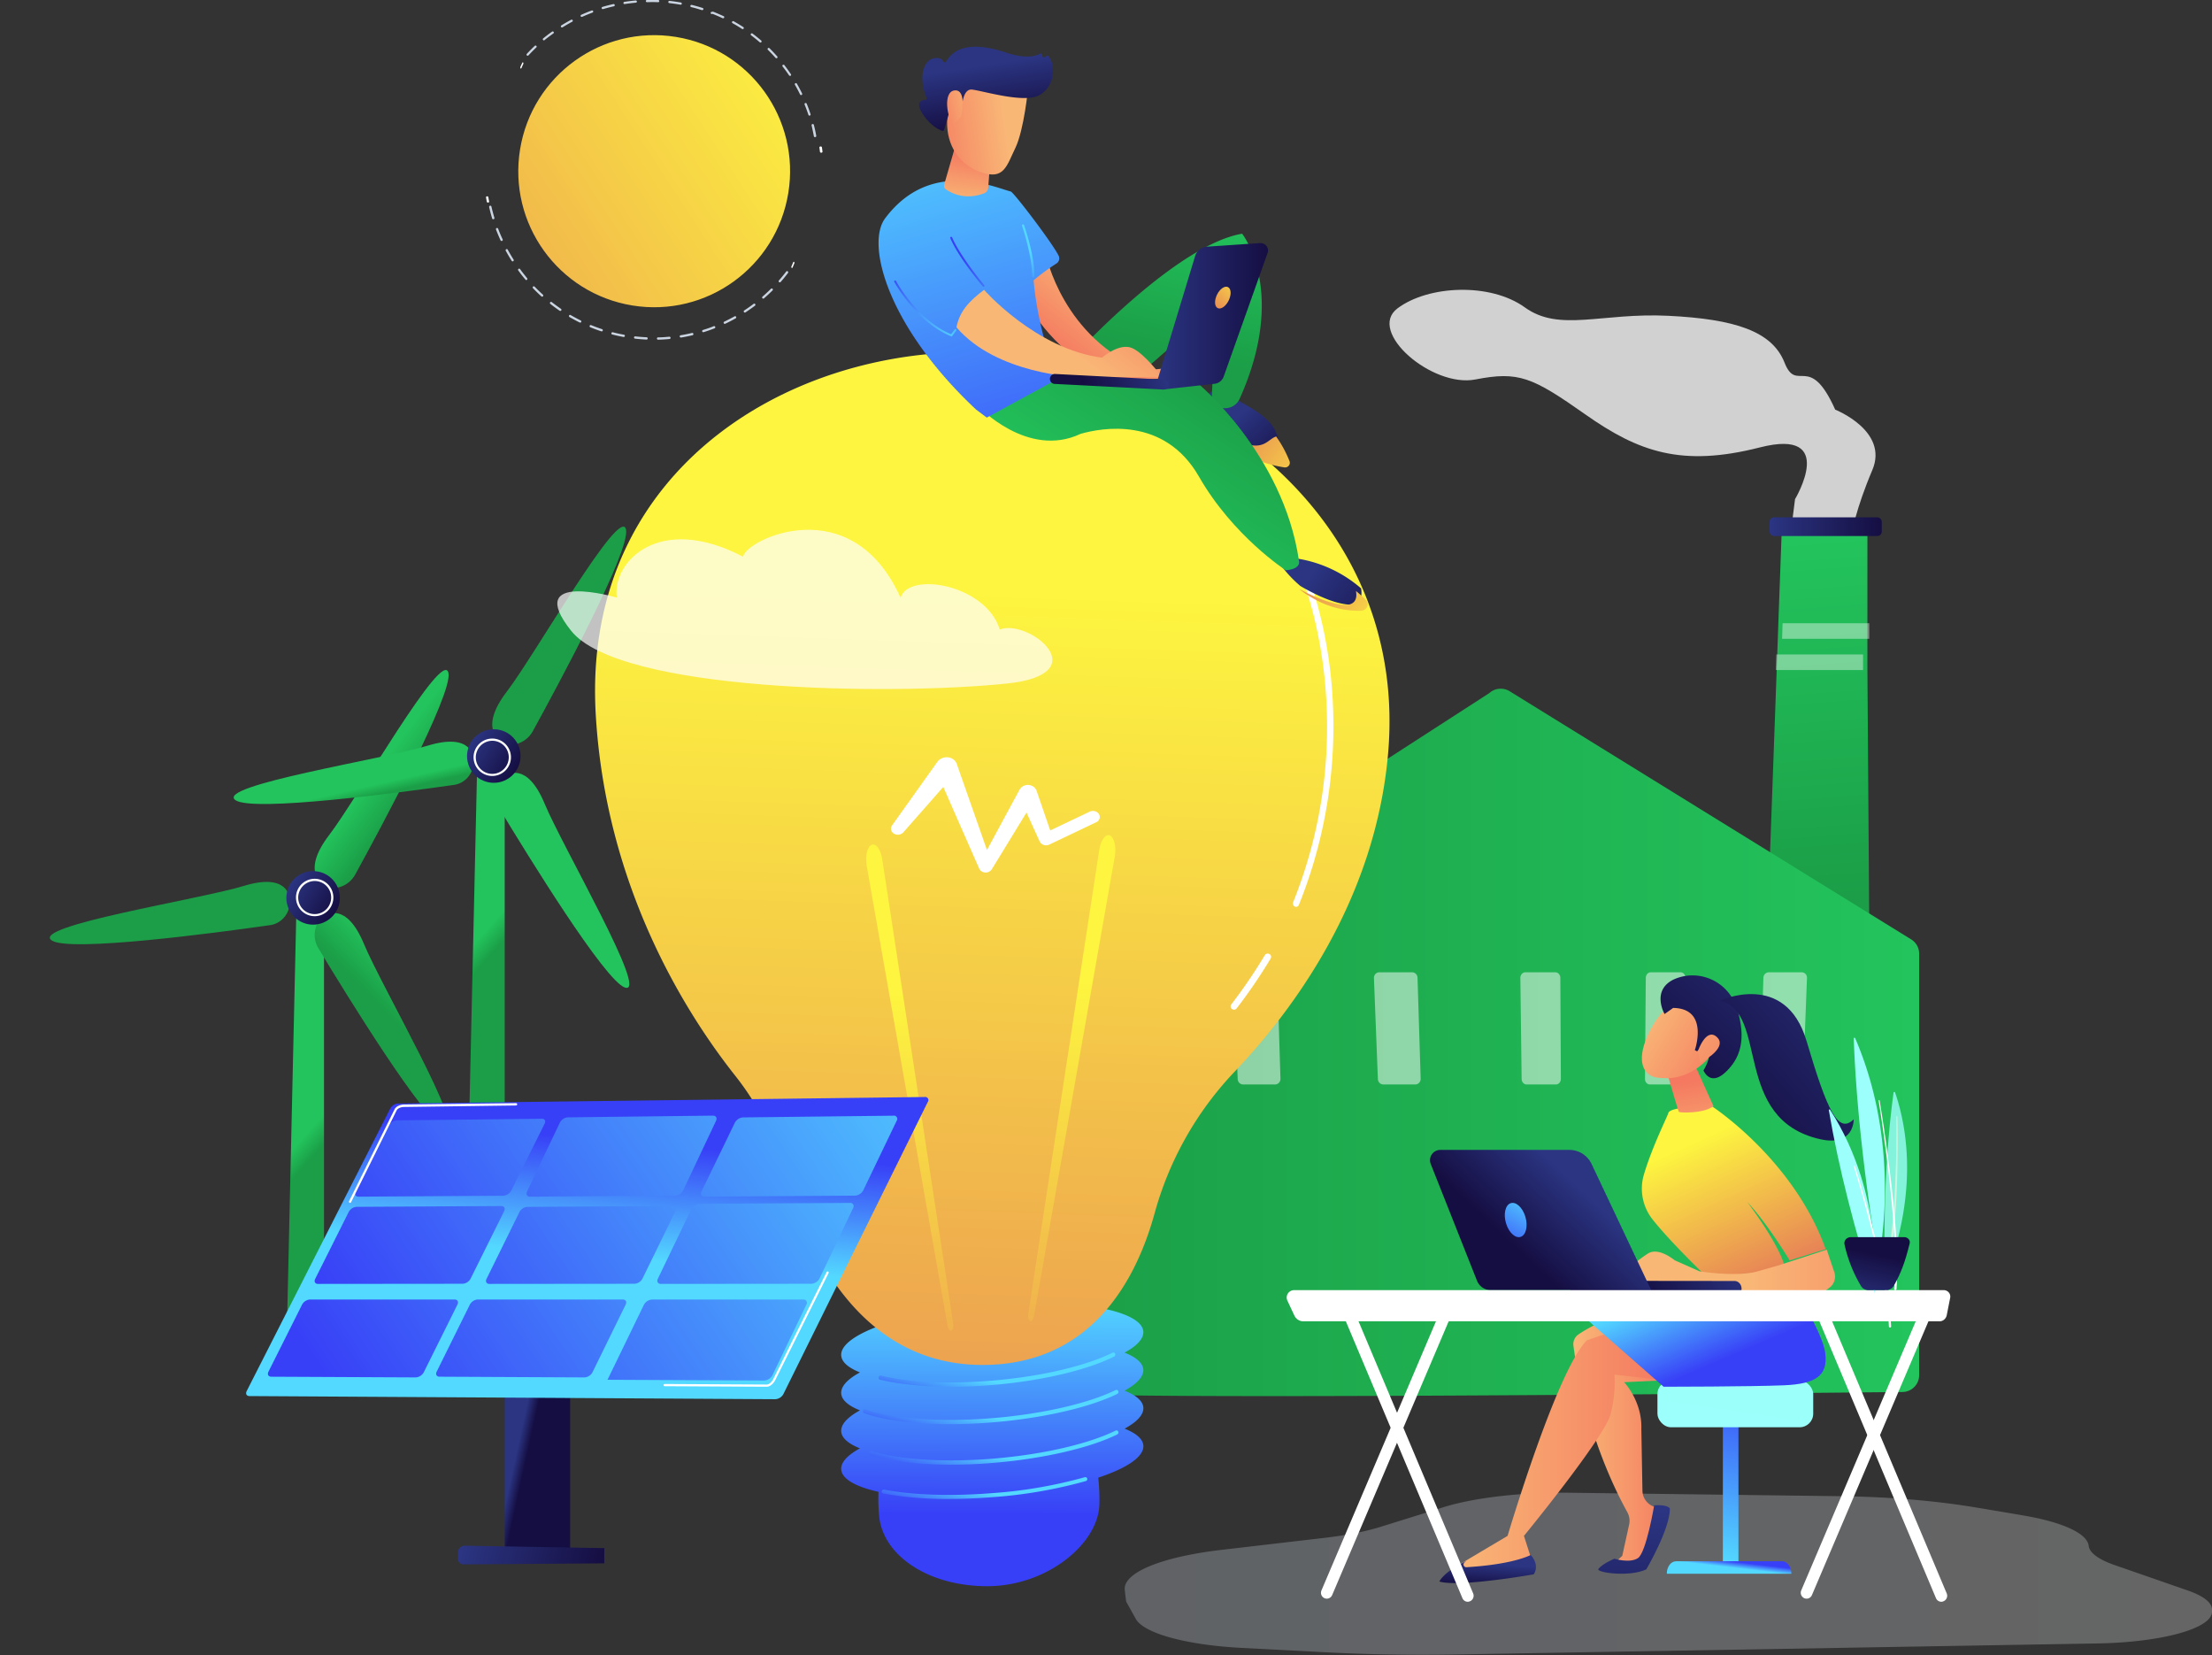 <?xml version="1.0" standalone="no"?>
<svg xmlns="http://www.w3.org/2000/svg" width="639" height="478" viewBox="0 0 639 478">
    <rect x="0" y="0" width="639" height="478" fill="#333333" stroke="none"/>
    <defs>
        <linearGradient id="a" x1="0%" y1="49.998%" y2="49.998%">
            <stop offset="0%" stop-color="#DDE8F7"/>
            <stop offset="100%" stop-color="#F2F2F2"/>
        </linearGradient>
        <linearGradient id="b" x1="49.034%" x2="50.993%" y1="1.275%" y2="106.388%">
            <stop offset="1%" stop-color="#23C45D"/>
            <stop offset="86%" stop-color="#1B9E47"/>
        </linearGradient>
        <linearGradient id="c" x1="0%" y1="50%" y2="50%">
            <stop offset="0%" stop-color="#2B3582"/>
            <stop offset="100%" stop-color="#150E42"/>
        </linearGradient>
        <linearGradient id="d" x1="-.018%" x2="99.981%" y1="50%" y2="50%">
            <stop offset="0%" stop-color="#1B9E47"/>
            <stop offset="100%" stop-color="#23C45D"/>
        </linearGradient>
        <linearGradient id="e" x1="49.042%" x2="51.158%" y1="46.875%" y2="52.001%">
            <stop offset="1%" stop-color="#23C45D"/>
            <stop offset="86%" stop-color="#1B9E47"/>
        </linearGradient>
        <linearGradient id="f" x1="1.334%" x2="98.63%" y1="46.871%" y2="53.007%">
            <stop offset="1%" stop-color="#23C45D"/>
            <stop offset="86%" stop-color="#1B9E47"/>
        </linearGradient>
        <linearGradient id="g" x1="44.841%" x2="55.65%" y1="44.07%" y2="53.667%">
            <stop offset="1%" stop-color="#23C45D"/>
            <stop offset="86%" stop-color="#1B9E47"/>
        </linearGradient>
        <linearGradient id="h" x1="51.455%" x2="41.136%" y1="76.797%" y2="87.982%">
            <stop offset="1%" stop-color="#23C45D"/>
            <stop offset="86%" stop-color="#1B9E47"/>
        </linearGradient>
        <linearGradient id="i" x1="45.526%" x2="47.731%" y1="38.61%" y2="43.417%">
            <stop offset="1%" stop-color="#23C45D"/>
            <stop offset="86%" stop-color="#1B9E47"/>
        </linearGradient>
        <linearGradient id="j" x1="67.653%" x2="32.189%" y1="2.945%" y2="96.337%">
            <stop offset="0%" stop-color="#2B3582"/>
            <stop offset="100%" stop-color="#150E42"/>
        </linearGradient>
        <linearGradient id="k" x1="99.231%" x2="-164.25%" y1="103.79%" y2="-184.171%">
            <stop offset="0%" stop-color="#FDF53F"/>
            <stop offset="100%" stop-color="#D93C65"/>
        </linearGradient>
        <linearGradient id="l" x1="50.18%" x2="49.775%" y1="-.063%" y2="74.941%">
            <stop offset="0%" stop-color="#53D8FF"/>
            <stop offset="100%" stop-color="#3840F7"/>
        </linearGradient>
        <linearGradient id="m" x1="45.616%" x2="-17.376%" y1="51.545%" y2="76.026%">
            <stop offset="0%" stop-color="#53D8FF"/>
            <stop offset="100%" stop-color="#3840F7"/>
        </linearGradient>
        <linearGradient id="n" x1="41.603%" x2="-10.535%" y1="54.223%" y2="82.036%">
            <stop offset="0%" stop-color="#53D8FF"/>
            <stop offset="100%" stop-color="#3840F7"/>
        </linearGradient>
        <linearGradient id="o" x1="37.877%" x2="-13.327%" y1="55.966%" y2="82.465%">
            <stop offset="0%" stop-color="#53D8FF"/>
            <stop offset="100%" stop-color="#3840F7"/>
        </linearGradient>
        <linearGradient id="p" x1="33.186%" x2="-21.009%" y1="59.42%" y2="90.458%">
            <stop offset="0%" stop-color="#53D8FF"/>
            <stop offset="100%" stop-color="#3840F7"/>
        </linearGradient>
        <linearGradient id="q" x1="50.29%" x2="45.657%" y1="24.775%" y2="193.073%">
            <stop offset="0%" stop-color="#FDF53F"/>
            <stop offset="100%" stop-color="#D93C65"/>
        </linearGradient>
        <linearGradient id="r" x1="49.885%" x2="50.961%" y1="30.361%" y2="221.885%">
            <stop offset="0%" stop-color="#FDF53F"/>
            <stop offset="100%" stop-color="#D93C65"/>
        </linearGradient>
        <linearGradient id="s" x1="49.886%" x2="50.962%" y1="30.66%" y2="222.13%">
            <stop offset="0%" stop-color="#FDF53F"/>
            <stop offset="100%" stop-color="#D93C65"/>
        </linearGradient>
        <linearGradient id="t" x1="46.114%" x2="53.885%" y1="45.682%" y2="54.311%">
            <stop offset="0%" stop-color="#2B3582"/>
            <stop offset="100%" stop-color="#150E42"/>
        </linearGradient>
        <linearGradient id="u" x1="1.639%" x2="98.72%" y1="48.699%" y2="51.439%">
            <stop offset="0%" stop-color="#2B3582"/>
            <stop offset="100%" stop-color="#150E42"/>
        </linearGradient>
        <linearGradient id="v" x1="49.552%" x2="56.876%" y1="52.101%" y2="15.128%">
            <stop offset="0%" stop-color="#53D8FF"/>
            <stop offset="100%" stop-color="#3840F7"/>
        </linearGradient>
        <linearGradient id="w" x1="322.892%" x2="-34.847%" y1="-23.422%" y2="72.91%">
            <stop offset="0%" stop-color="#53D8FF"/>
            <stop offset="100%" stop-color="#3840F7"/>
        </linearGradient>
        <linearGradient id="x" x1="249.221%" x2="-107.953%" y1="-8.415%" y2="96.446%">
            <stop offset="0%" stop-color="#53D8FF"/>
            <stop offset="100%" stop-color="#3840F7"/>
        </linearGradient>
        <linearGradient id="y" x1="175.741%" x2="-180.744%" y1="15.225%" y2="114.016%">
            <stop offset="0%" stop-color="#53D8FF"/>
            <stop offset="100%" stop-color="#3840F7"/>
        </linearGradient>
        <linearGradient id="z" x1="349.727%" x2="-7.469%" y1="-31.236%" y2="65.656%">
            <stop offset="0%" stop-color="#53D8FF"/>
            <stop offset="100%" stop-color="#3840F7"/>
        </linearGradient>
        <linearGradient id="A" x1="276.23%" x2="-80.526%" y1="-11.712%" y2="85.717%">
            <stop offset="0%" stop-color="#53D8FF"/>
            <stop offset="100%" stop-color="#3840F7"/>
        </linearGradient>
        <linearGradient id="B" x1="202.801%" x2="-153.291%" y1="7.425%" y2="106.839%">
            <stop offset="0%" stop-color="#53D8FF"/>
            <stop offset="100%" stop-color="#3840F7"/>
        </linearGradient>
        <linearGradient id="C" x1="376.565%" x2="19.834%" y1="-38.381%" y2="58.161%">
            <stop offset="0%" stop-color="#53D8FF"/>
            <stop offset="100%" stop-color="#3840F7"/>
        </linearGradient>
        <linearGradient id="D" x1="303.058%" x2="-53.129%" y1="-18.952%" y2="78.095%">
            <stop offset="0%" stop-color="#53D8FF"/>
            <stop offset="100%" stop-color="#3840F7"/>
        </linearGradient>
        <linearGradient id="E" x1="228.542%" x2="-123.834%" y1="1.496%" y2="97.49%">
            <stop offset="0%" stop-color="#53D8FF"/>
            <stop offset="100%" stop-color="#3840F7"/>
        </linearGradient>
        <linearGradient id="F" x1="49.188%" x2="51.437%" y1="95.396%" y2="-30.313%">
            <stop offset="0%" stop-color="#53D8FF"/>
            <stop offset="100%" stop-color="#3840F7"/>
        </linearGradient>
        <linearGradient id="G" x1="50.974%" x2="75.659%" y1="49.627%" y2="28.644%">
            <stop offset="0%" stop-color="#53D8FF"/>
            <stop offset="100%" stop-color="#3840F7"/>
        </linearGradient>
        <linearGradient id="H" x1="34.046%" x2="53.667%" y1="81.846%" y2="42.667%">
            <stop offset="0%" stop-color="#9CFFFB"/>
            <stop offset="100%" stop-color="#9BFFFA"/>
        </linearGradient>
        <linearGradient id="I" x1=".054%" y1="50.018%" y2="50.018%">
            <stop offset="0%" stop-color="#F9B776"/>
            <stop offset="100%" stop-color="#F47960"/>
        </linearGradient>
        <linearGradient id="J" x1="53.158%" x2="32.743%" y1="4.83%" y2="297.09%">
            <stop offset="0%" stop-color="#2B3582"/>
            <stop offset="100%" stop-color="#150E42"/>
        </linearGradient>
        <linearGradient id="K" x1="0%" y1="49.986%" y2="49.986%">
            <stop offset="0%" stop-color="#F9B776"/>
            <stop offset="100%" stop-color="#F47960"/>
        </linearGradient>
        <linearGradient id="L" x1="20.678%" x2="64.79%" y1="20.409%" y2="64.912%">
            <stop offset="0%" stop-color="#53D8FF"/>
            <stop offset="100%" stop-color="#3840F7"/>
        </linearGradient>
        <linearGradient id="M" x1="55.395%" x2="39.486%" y1="27.601%" y2="98.671%">
            <stop offset="0%" stop-color="#2B3582"/>
            <stop offset="100%" stop-color="#150E42"/>
        </linearGradient>
        <linearGradient id="N" x1="28.096%" x2="90.221%" y1="21.388%" y2="147.471%">
            <stop offset="0%" stop-color="#FDF53F"/>
            <stop offset="100%" stop-color="#D93C65"/>
        </linearGradient>
        <linearGradient id="O" x1="70.548%" x2="47.501%" y1="188.514%" y2="32.647%">
            <stop offset="0%" stop-color="#F9B776"/>
            <stop offset="100%" stop-color="#F47960"/>
        </linearGradient>
        <linearGradient id="P" x1="19.144%" x2="119.626%" y1="30.015%" y2="109.223%">
            <stop offset="0%" stop-color="#F9B776"/>
            <stop offset="100%" stop-color="#F47960"/>
        </linearGradient>
        <linearGradient id="Q" x1="136.815%" x2="15.8%" y1="-70.401%" y2="92.238%">
            <stop offset="0%" stop-color="#2B3582"/>
            <stop offset="100%" stop-color="#150E42"/>
        </linearGradient>
        <linearGradient id="R" x1="-109.976%" x2="172.518%" y1="-89.805%" y2="165.178%">
            <stop offset="0%" stop-color="#F9B776"/>
            <stop offset="100%" stop-color="#F47960"/>
        </linearGradient>
        <linearGradient id="S" x1="108.841%" x2="11.027%" y1="-19.788%" y2="93.025%">
            <stop offset="0%" stop-color="#2B3582"/>
            <stop offset="100%" stop-color="#150E42"/>
        </linearGradient>
        <linearGradient id="T" x1="62.299%" x2="162.313%" y1="49.857%" y2="49.857%">
            <stop offset="0%" stop-color="#F9B776"/>
            <stop offset="100%" stop-color="#F47960"/>
        </linearGradient>
        <linearGradient id="U" x1="111.477%" x2="38.859%" y1="47.99%" y2="50.365%">
            <stop offset="0%" stop-color="#2B3582"/>
            <stop offset="100%" stop-color="#150E42"/>
        </linearGradient>
        <linearGradient id="V" x1="73.333%" x2="33.298%" y1="35.303%" y2="62.054%">
            <stop offset="0%" stop-color="#2B3582"/>
            <stop offset="100%" stop-color="#150E42"/>
        </linearGradient>
        <linearGradient id="W" x1="81.739%" x2="7.255%" y1="-30.444%" y2="158.218%">
            <stop offset="0%" stop-color="#53D8FF"/>
            <stop offset="100%" stop-color="#3840F7"/>
        </linearGradient>
        <linearGradient id="X" x1="33.64%" x2="169.679%" y1="42.043%" y2="99.757%">
            <stop offset="0%" stop-color="#2B3582"/>
            <stop offset="100%" stop-color="#150E42"/>
        </linearGradient>
        <linearGradient id="Y" x1="167.805%" x2="-148.875%" y1="75.609%" y2="-.08%">
            <stop offset="0%" stop-color="#FDF53F"/>
            <stop offset="66%" stop-color="#E57A58"/>
            <stop offset="100%" stop-color="#D93C65"/>
        </linearGradient>
        <linearGradient id="Z" x1="38.729%" x2="104.53%" y1="44.005%" y2="102.66%">
            <stop offset="0%" stop-color="#2B3582"/>
            <stop offset="100%" stop-color="#150E42"/>
        </linearGradient>
        <linearGradient id="aa" x1="172.189%" x2="-70.911%" y1="96.208%" y2="-4.287%">
            <stop offset="0%" stop-color="#FDF53F"/>
            <stop offset="66%" stop-color="#E57A58"/>
            <stop offset="100%" stop-color="#D93C65"/>
        </linearGradient>
        <linearGradient id="ab" x1="48.046%" x2="74.452%" y1="65.035%" y2="-12.161%">
            <stop offset="0%" stop-color="#1B9E47"/>
            <stop offset="100%" stop-color="#23C45D"/>
        </linearGradient>
        <linearGradient id="ac" x1="89.915%" x2="30.589%" y1="16.162%" y2="69.165%">
            <stop offset="0%" stop-color="#1B9E47"/>
            <stop offset="100%" stop-color="#23C45D"/>
        </linearGradient>
        <linearGradient id="ad" x1="72.163%" x2="27.017%" y1="32.979%" y2="73.619%">
            <stop offset="0%" stop-color="#F9B776"/>
            <stop offset="100%" stop-color="#F47960"/>
        </linearGradient>
        <linearGradient id="ae" x1="37.759%" x2="76.209%" y1="-22.544%" y2="149.753%">
            <stop offset="0%" stop-color="#53D8FF"/>
            <stop offset="100%" stop-color="#3840F7"/>
        </linearGradient>
        <linearGradient id="af" x1="46.052%" x2="115.792%" y1="55.23%" y2="16.181%">
            <stop offset="0%" stop-color="#F9B776"/>
            <stop offset="100%" stop-color="#F47960"/>
        </linearGradient>
        <linearGradient id="ag" x1="44.869%" x2="54.626%" y1="106.362%" y2="9.984%">
            <stop offset="0%" stop-color="#F9B776"/>
            <stop offset="100%" stop-color="#F47960"/>
        </linearGradient>
        <linearGradient id="ah" x1="0%" x2="99.971%" y1="49.99%" y2="49.99%">
            <stop offset="0%" stop-color="#2B3582"/>
            <stop offset="100%" stop-color="#150E42"/>
        </linearGradient>
        <linearGradient id="ai" x1="138.188%" x2="-79.361%" y1="-76.217%" y2="235.246%">
            <stop offset="0%" stop-color="#FDF53F"/>
            <stop offset="100%" stop-color="#D93C65"/>
        </linearGradient>
        <linearGradient id="aj" x1="102.06%" x2="27.915%" y1="48.085%" y2="50.814%">
            <stop offset="0%" stop-color="#2B3582"/>
            <stop offset="100%" stop-color="#150E42"/>
        </linearGradient>
        <linearGradient id="ak" x1="49.987%" x2="32.276%" y1="50.075%" y2="169.151%">
            <stop offset="0%" stop-color="#53D8FF"/>
            <stop offset="100%" stop-color="#3840F7"/>
        </linearGradient>
        <linearGradient id="al" x1="52.597%" x2="49.896%" y1="214.462%" y2="43.322%">
            <stop offset="0%" stop-color="#53D8FF"/>
            <stop offset="100%" stop-color="#3840F7"/>
        </linearGradient>
        <linearGradient id="am" x1="51.628%" x2="48.46%" y1="111.905%" y2="-14.692%">
            <stop offset="0%" stop-color="#53D8FF"/>
            <stop offset="100%" stop-color="#3840F7"/>
        </linearGradient>
        <linearGradient id="an" x1="71.782%" x2="-26.576%" y1="44.737%" y2="62.836%">
            <stop offset="0%" stop-color="#F9B776"/>
            <stop offset="100%" stop-color="#F47960"/>
        </linearGradient>
        <linearGradient id="ao" x1="43.949%" x2="60.798%" y1="26.011%" y2="93.055%">
            <stop offset="0%" stop-color="#2B3582"/>
            <stop offset="100%" stop-color="#150E42"/>
        </linearGradient>
        <linearGradient id="ap" x1="122.204%" x2="-27.972%" y1="22.76%" y2="78.913%">
            <stop offset="0%" stop-color="#F9B776"/>
            <stop offset="100%" stop-color="#F47960"/>
        </linearGradient>
        <linearGradient id="aq" x1="52.757%" x2="46.545%" y1="29.593%" y2="108.236%">
            <stop offset="0%" stop-color="#9CFFFB"/>
            <stop offset="100%" stop-color="#9BFFFA"/>
        </linearGradient>
        <linearGradient id="ar" x1="53.501%" x2="49.152%" y1="63.131%" y2="144.336%">
            <stop offset="0%" stop-color="#9CFFFB"/>
            <stop offset="100%" stop-color="#9BFFFA"/>
        </linearGradient>
        <linearGradient id="as" x1="56.572%" x2="50.087%" y1="19.259%" y2="107.653%">
            <stop offset="0%" stop-color="#9CFFFB"/>
            <stop offset="100%" stop-color="#9BFFFA"/>
        </linearGradient>
        <linearGradient id="at" x1="21.098%" x2="47.849%" y1="131.447%" y2="32.131%">
            <stop offset="0%" stop-color="#2B3582"/>
            <stop offset="100%" stop-color="#150E42"/>
        </linearGradient>
    </defs>
    <g fill="none" fill-rule="nonzero">
        <path fill="url(#a)" d="M631.931 459.315l-21.081-7.324c-4.642-1.612-7.253-3.555-7.478-5.565-.397-3.554-7.495-6.832-18.995-8.772l-13.313-2.245c-11.765-1.983-25.352-3.123-39.373-3.301l-78.009-.994c-14.117-.18-27.735 1.374-36.753 4.193l-17.982 5.616c-4.424 1.382-10.012 2.485-16.335 3.221l-29.648 3.454c-17.56 2.046-28.629 6.633-28.042 11.619l.39 3.303 2.791 5.017c2.328 4.19 14.58 7.549 30.6 8.386l23.745 1.24a550.6 550.6 0 0 0 38.046.655l185.417-3.185c18.6-.318 33.066-4.316 33.089-9.145v-.697c-.021-1.975-2.5-3.895-7.069-5.476z" opacity=".26"/>
        <path fill="#FFF" d="M518.547 144.157s12.47-20.705-10.15-14.943c-22.62 5.763-35.072 1.278-50.433-9.532-15.362-10.81-19.266-12.521-31.77-10.087-12.503 2.434-31.39-13.844-22.49-20.533 8.901-6.69 26.813-7.494 36.799-.281 9.986 7.212 22.143 1.469 41.435 2.42 19.292.953 30.004 4.473 33.574 13.52 3.57 9.046 7.141-3.195 14.642 13.588 0 0 15.538 6.114 10.719 17.454-4.82 11.34-5.886 18.137-5.886 18.137h-17.676l1.236-9.743z" opacity=".77"/>
        <path fill="url(#b)" d="M540 269.1h-28.8v-19.338l2.059-56.594.154-4.305.182-5.028.148-4.306.975-26.64.034-.789h24.703v41.068z"/>
        <rect width="32.4" height="5.4" x="511.2" y="149.4" fill="url(#c)" rx="1.256"/>
        <path fill="#FFF" d="M540 180v4.5h-25.2l.15-4.5zM538.2 189v4.5H513l.155-4.5z" opacity=".4"/>
        <path fill="url(#d)" d="M436.13 199.643a4.945 4.945 0 0 0-5.95.559l-110.136 71.12c-1.15 1.061-6.428 2.536-6.27 4.09L302.4 401.892c.173 1.701 82.571 1.743 247.195.125a4.875 4.875 0 0 0 3.438-1.482 4.855 4.855 0 0 0 1.367-3.477V275.534a4.836 4.836 0 0 0-2.263-4.211l-116.008-71.68z"/>
        <path fill="#FFF" d="M407.88 280.8h-9.374a1.545 1.545 0 0 0-1.158.482 1.63 1.63 0 0 0-.446 1.198l1.14 29.166c.035.879.747 1.569 1.604 1.553h9.142c.433.012.851-.16 1.156-.476.305-.315.47-.746.455-1.19l-.908-29.172c-.035-.883-.75-1.576-1.611-1.56zM367.38 280.8h-9.374a1.545 1.545 0 0 0-1.158.482 1.63 1.63 0 0 0-.446 1.198l1.14 29.166c.035.879.747 1.569 1.604 1.553h9.142c.433.012.851-.16 1.156-.476.305-.315.47-.746.455-1.19l-.908-29.172c-.035-.883-.75-1.576-1.611-1.56zM449.275 280.8h-8.598c-.391-.009-.77.158-1.051.463-.278.31-.431.732-.426 1.17l.367 29.173c.006.43.164.84.44 1.138a1.37 1.37 0 0 0 1.03.456h8.392c.39.007.766-.16 1.045-.463.277-.305.431-.723.426-1.157l-.154-29.173a1.719 1.719 0 0 0-.436-1.146 1.37 1.37 0 0 0-1.035-.46zM485.433 280.8h-8.537a1.356 1.356 0 0 0-1.028.46c-.274.303-.43.715-.433 1.147L475.2 311.6c-.006.431.147.846.423 1.144.278.302.652.467 1.038.457h8.332c.381.007.75-.157 1.023-.456.274-.299.432-.708.438-1.138l.446-29.192a1.702 1.702 0 0 0-.423-1.157 1.37 1.37 0 0 0-1.044-.456zM521.576 281.283a1.569 1.569 0 0 0-1.161-.483h-9.391c-.863-.011-1.579.683-1.613 1.566l-.91 29.195c-.011.438.154.86.458 1.17.307.31.724.48 1.155.469h9.158c.86.011 1.572-.68 1.607-1.56l1.117-29.155c.032-.443-.12-.88-.42-1.202z" opacity=".5"/>
        <path fill="url(#e)" d="M135 347.093l2.92-129.293h7.88v132.3zM82.8 387.593L85.72 258.3h7.88v132.3z"/>
        <path fill="url(#f)" d="M140.4 349.65c0 1.793-.96 3.15-2.149 3.15h-13.696c-1.188 0-2.155-1.357-2.155-3.15s.967-3.15 2.155-3.15h13.69c1.188 0 2.149 1.357 2.149 3.15h.006z"/>
        <path fill="url(#g)" d="M180.848 152.972c-1.504-7.547-26.246 36.072-34.461 46.796-8.215 10.723-1.807 14.104-1.807 14.104l1.071 1.035c3.195.742 6.495-.7 8.176-3.572 7.59-13.802 28.247-52.207 27.02-58.363zM129.548 194.372c-1.504-7.547-26.246 36.072-34.461 46.796-8.215 10.723-1.807 14.104-1.807 14.104l1.071 1.035c3.195.742 6.495-.7 8.176-3.572 7.59-13.802 28.247-52.207 27.02-58.363z"/>
        <path fill="url(#h)" d="M180.559 285.214c7.056 2.257-18.046-40.636-23.218-53.088-5.172-12.452-10.938-8.24-10.938-8.24l-1.303.557c-2.275 2.397-2.652 6.106-.91 8.943 8.055 13.344 30.609 49.998 36.369 51.828zM128.359 325.714c7.056 2.257-18.046-40.636-23.218-53.088-5.172-12.452-10.938-8.24-10.938-8.24l-1.303.557c-2.275 2.397-2.652 6.106-.91 8.943 8.055 13.344 30.609 49.998 36.369 51.828z"/>
        <path fill="url(#i)" d="M68.065 231.118c-6.352-4.211 42.658-11.85 55.499-15.77 12.84-3.918 13.126 3.449 13.126 3.449l.11 1.412c-.084 3.354-2.575 6.129-5.834 6.499-15.414 2.201-57.709 7.844-62.9 4.41zM14.965 271.618c-6.352-4.211 42.658-11.85 55.499-15.77 12.84-3.918 13.126 3.449 13.126 3.449l.11 1.412c-.084 3.354-2.575 6.129-5.834 6.499-15.414 2.201-57.709 7.844-62.9 4.41z"/>
        <ellipse cx="142.644" cy="218.347" fill="url(#j)" rx="7.734" ry="7.727" transform="rotate(-78.6 142.644 218.347)"/>
        <ellipse cx="90.449" cy="259.31" fill="url(#j)" rx="7.734" ry="7.727" transform="rotate(-78.6 90.449 259.31)"/>
        <path fill="#FFF" d="M142.225 224.1a5.406 5.406 0 0 1-5.078-7.305 5.4 5.4 0 1 1 5.052 7.305h.026zm0-10.162a4.776 4.776 0 0 0-4.46 3.083 4.756 4.756 0 1 0 8.901 3.353 4.762 4.762 0 0 0-4.441-6.436zM90.925 264.6a5.406 5.406 0 0 1-5.078-7.305 5.4 5.4 0 1 1 5.052 7.305h.026zm0-10.162a4.776 4.776 0 0 0-4.46 3.083 4.756 4.756 0 1 0 8.901 3.353 4.762 4.762 0 0 0-4.441-6.436z"/>
        <ellipse cx="188.981" cy="49.445" fill="url(#k)" rx="39.289" ry="39.254" transform="rotate(-80.78 188.98 49.445)"/>
        <path fill="#FFF" d="M228.792 77.4a.15.15 0 0 1-.107-.052c-.087-.089-.111-.267-.054-.4.177-.4.35-.806.514-1.211.036-.088.101-.14.17-.137.068.004.13.062.162.154a.422.422 0 0 1-.006.29c-.169.411-.341.817-.521 1.223-.034.083-.093.133-.158.133z"/>
        <path fill="#CBD5E2" d="M190.096 98.1a.335.335 0 0 1-.326-.324.333.333 0 0 1 .09-.236c.06-.064.143-.1.23-.102 1.098 0 2.202-.093 3.268-.198.176-.009.33.12.353.297a.334.334 0 0 1-.072.245.326.326 0 0 1-.222.12 46.846 46.846 0 0 1-3.34.198h.02zm-3.32-.033a51.363 51.363 0 0 1-3.333-.265.33.33 0 0 1-.287-.364.325.325 0 0 1 .118-.223.317.317 0 0 1 .241-.068c1.091.12 2.196.212 3.268.258.18 0 .327.148.327.331 0 .183-.147.33-.327.33h-.007zm9.928-.59a.33.33 0 0 1-.353-.304.33.33 0 0 1 .3-.357c1.08-.172 2.17-.39 3.268-.662a.34.34 0 0 1 .15.662 57.136 57.136 0 0 1-3.267.662h-.098zm-16.516-.158h-.058a46.461 46.461 0 0 1-3.268-.721.314.314 0 0 1-.203-.147.321.321 0 0 1-.033-.25.324.324 0 0 1 .147-.203.317.317 0 0 1 .246-.036 45.9 45.9 0 0 0 3.222.702.326.326 0 0 1 .215.138c.05.073.07.164.053.252a.334.334 0 0 1-.32.265zm22.98-1.377a.314.314 0 0 1-.314-.231.332.332 0 0 1 .216-.41c1.045-.332 2.098-.662 3.117-1.1.17-.065.36.02.425.193a.334.334 0 0 1-.19.43c-1.039.404-2.097.774-3.163 1.105a.233.233 0 0 1-.091.013zm-29.41-.271a.258.258 0 0 1-.099 0 44.625 44.625 0 0 1-3.137-1.158.333.333 0 0 1-.082-.568.324.324 0 0 1 .324-.048c1.02.417 2.059.801 3.098 1.145.18.03.303.201.274.384a.331.331 0 0 1-.379.278v-.033zm35.605-2.144a.314.314 0 0 1-.294-.192.328.328 0 0 1 .157-.437c.994-.47 1.96-.98 2.941-1.516a.323.323 0 0 1 .348-.02.332.332 0 0 1-.034.596 45.34 45.34 0 0 1-2.98 1.542.336.336 0 0 1-.144.027h.006zm-41.75-.378a.349.349 0 0 1-.143 0c-1-.49-1.96-1.026-2.954-1.582a.34.34 0 0 1-.118-.456.317.317 0 0 1 .444-.12c.948.55 1.961 1.08 2.916 1.563a.332.332 0 0 1-.144.628v-.033zm47.56-2.879a.313.313 0 0 1-.274-.152.328.328 0 0 1 .098-.457 46.626 46.626 0 0 0 2.706-1.906.324.324 0 0 1 .457.066.34.34 0 0 1-.065.464 60.499 60.499 0 0 1-2.745 1.932.304.304 0 0 1-.183.053h.007zm-53.31-.47a.31.31 0 0 1-.184-.053 46.698 46.698 0 0 1-2.705-1.985.334.334 0 0 1-.044-.451c.106-.139.3-.17.442-.072a68.015 68.015 0 0 0 2.673 1.952.334.334 0 0 1-.19.61h.007zm58.63-3.554a.327.327 0 0 1-.309-.215.334.334 0 0 1 .094-.367 52.468 52.468 0 0 0 2.431-2.257.318.318 0 0 1 .458 0 .333.333 0 0 1 0 .47 54.12 54.12 0 0 1-2.464 2.283.318.318 0 0 1-.216.086h.007zm-63.872-.562a.35.35 0 0 1-.216-.08 50.521 50.521 0 0 1-2.411-2.336.333.333 0 0 1 .14-.572.324.324 0 0 1 .324.109 46.31 46.31 0 0 0 2.385 2.303.34.34 0 0 1-.229.576h.007zm68.624-4.144a.312.312 0 0 1-.216-.086.333.333 0 0 1 0-.47 48.974 48.974 0 0 0 2.098-2.568.324.324 0 0 1 .446-.043.334.334 0 0 1 .07.447 41.881 41.881 0 0 1-2.123 2.608.337.337 0 0 1-.308.112h.033zm-73.2-.661a.312.312 0 0 1-.247-.113 54.386 54.386 0 0 1-1.36-1.681c-.242-.324-.483-.662-.719-.966a.334.334 0 0 1 .066-.464c.144-.11.349-.08.457.066.235.325.47.662.712.954.432.562.883 1.118 1.308 1.66a.34.34 0 0 1-.04.47.311.311 0 0 1-.241.074h.065zm-3.953-5.395a.313.313 0 0 1-.275-.152 51.875 51.875 0 0 1-1.712-2.905.34.34 0 0 1 .13-.45.323.323 0 0 1 .445.132 46.817 46.817 0 0 0 1.686 2.866.333.333 0 0 1-.098.456.304.304 0 0 1-.241.053h.065zm-3.196-5.89a.326.326 0 0 1-.3-.192 56.824 56.824 0 0 1-1.308-3.117.328.328 0 0 1 .19-.424.325.325 0 0 1 .418.185c.392 1.04.823 2.072 1.307 3.078a.335.335 0 0 1-.372.47h.065zm-2.412-6.274a.32.32 0 0 1-.313-.239 49.989 49.989 0 0 1-.863-3.27.335.335 0 1 1 .654-.146c.248 1.08.535 2.165.856 3.224a.335.335 0 0 1-.025.256.328.328 0 0 1-.198.161l-.11.014z"/>
        <path fill="#FFF" d="M140.968 58.5c-.163.001-.303-.092-.326-.218-.093-.43-.167-.86-.24-1.29-.02-.142.11-.271.293-.29a.396.396 0 0 1 .246.054c.069.043.112.106.12.174.074.425.147.85.234 1.275a.211.211 0 0 1-.056.192.35.35 0 0 1-.217.103h-.054zM150.477 19.8c-.038.001-.075-.02-.105-.06-.078-.098-.095-.282-.04-.416.177-.4.354-.798.544-1.191.037-.094.102-.144.169-.13.066.013.122.088.144.193a.459.459 0 0 1-.037.306c-.184.387-.353.774-.533 1.19-.035.07-.087.11-.142.108z"/>
        <path fill="#CBD5E2" d="M235.425 39.6a.317.317 0 0 1-.318-.269c-.189-1.037-.422-2.08-.65-3.105a.334.334 0 0 1 .65-.154c.266 1.037.5 2.094.688 3.15a.32.32 0 0 1-.26.372l-.11.006zm-1.584-6.204a.318.318 0 0 1-.305-.224 45.823 45.823 0 0 0-1.104-2.984.32.32 0 0 1 .179-.42.328.328 0 0 1 .425.177 51.42 51.42 0 0 1 1.116 3.028.32.32 0 0 1-.207.404l-.104.019zm-2.422-5.935a.325.325 0 0 1-.292-.18c-.46-.954-.967-1.92-1.5-2.817a.318.318 0 0 1 .133-.42.327.327 0 0 1 .433.107c.538.928 1.051 1.92 1.519 2.849a.316.316 0 0 1-.15.429.355.355 0 0 1-.136.032h-.007zm-3.206-5.558a.332.332 0 0 1-.273-.14 36.251 36.251 0 0 0-1.87-2.562.317.317 0 0 1 .065-.448.334.334 0 0 1 .455.058 49.92 49.92 0 0 1 1.889 2.625.317.317 0 0 1-.091.448.349.349 0 0 1-.169.02h-.006zm-3.934-5.083a.32.32 0 0 1-.247-.116 49.922 49.922 0 0 0-2.2-2.317.323.323 0 1 1 .46-.455 45.32 45.32 0 0 1 2.227 2.356.312.312 0 0 1 0 .448.36.36 0 0 1-.234.084h-.006zm-71.869-.73a.334.334 0 0 1-.214-.084.318.318 0 0 1 0-.454c.727-.788 1.5-1.569 2.279-2.305a.327.327 0 0 1 .556.224.312.312 0 0 1-.096.224 53.494 53.494 0 0 0-2.252 2.273.313.313 0 0 1-.273.122zm67.292-3.797a.327.327 0 0 1-.214-.077 46.747 46.747 0 0 0-2.5-2.01.32.32 0 0 1-.061-.452.33.33 0 0 1 .458-.06c.863.64 1.713 1.331 2.531 2.036a.323.323 0 0 1 0 .454.326.326 0 0 1-.214.109zm-62.605-.64a.324.324 0 0 1-.272-.197.317.317 0 0 1 .051-.328 53.5 53.5 0 0 1 1.299-1.031c.441-.34.85-.64 1.298-.954a.328.328 0 0 1 .455.07.318.318 0 0 1-.072.448c-.433.308-.865.622-1.298.942-.435.333-.857.64-1.299 1.018a.341.341 0 0 1-.162.045v-.013zm57.444-3.246a.348.348 0 0 1-.175-.052 47.928 47.928 0 0 0-2.746-1.658.31.31 0 0 1-.123-.435.322.322 0 0 1 .441-.122 49.225 49.225 0 0 1 2.785 1.678c.149.1.19.299.091.448a.339.339 0 0 1-.273.153v-.012zm-52.199-.48a.32.32 0 0 1-.175-.59c.922-.57 1.87-1.12 2.824-1.626a.333.333 0 0 1 .441.128.316.316 0 0 1-.136.436c-.935.499-1.876 1.037-2.778 1.607a.341.341 0 0 1-.176.044zM208.9 5.3a.27.27 0 0 1-.136-.032 50.548 50.548 0 0 0-2.954-1.28.318.318 0 1 1-.081-.55.329.329 0 0 1 .321-.046c1.007.397 2.013.833 2.993 1.28a.316.316 0 0 1 .15.429.312.312 0 0 1-.293.167v.032zm-40.852-.416a.318.318 0 0 1-.292-.186.316.316 0 0 1 .156-.428 51.341 51.341 0 0 1 3.019-1.236.329.329 0 0 1 .422.185.332.332 0 0 1-.195.417c-1 .371-2 .78-2.973 1.216a.355.355 0 0 1-.137 0v.032zm34.834-1.953h-.103c-1.02-.32-2.058-.64-3.097-.87a.333.333 0 0 1-.24-.23.327.327 0 0 1 .08-.32.338.338 0 0 1 .322-.09c1.045.255 2.104.556 3.136.883a.32.32 0 0 1 .208.403.318.318 0 0 1-.306.192v.032zm-28.764-.3a.33.33 0 0 1-.311-.231.316.316 0 0 1 .027-.244.324.324 0 0 1 .193-.153 49.652 49.652 0 0 1 3.155-.826c.18-.04.358.07.4.247a.328.328 0 0 1-.25.393 47.28 47.28 0 0 0-3.116.807.263.263 0 0 1-.098-.026v.032zm22.474-1.281h-.058a48.928 48.928 0 0 0-3.188-.455.326.326 0 0 1-.219-.12.317.317 0 0 1-.066-.238.33.33 0 0 1 .357-.282c1.077.122 2.161.275 3.245.467.18.016.312.173.296.35a.325.325 0 0 1-.354.29l-.013-.012zm-16.151-.173a.327.327 0 0 1-.294-.138.317.317 0 0 1-.026-.32.326.326 0 0 1 .268-.182 46.75 46.75 0 0 1 3.246-.397.323.323 0 0 1 .35.288.31.31 0 0 1-.072.234.32.32 0 0 1-.22.112c-1.064.096-2.142.23-3.2.39l-.052.013zm9.705-.538a34.296 34.296 0 0 0-3.246 0 .355.355 0 0 1-.337-.313.318.318 0 0 1 .09-.229.327.327 0 0 1 .228-.098h3.245c.18 0 .325.143.325.32 0 .177-.145.32-.325.32h.02z"/>
        <path fill="#FFF" d="M237.242 44.1c-.19 0-.35-.103-.365-.237-.05-.429-.11-.852-.175-1.275-.014-.092.042-.183.148-.238a.496.496 0 0 1 .364-.028c.12.037.203.117.217.21.066.428.124.856.168 1.29.008.068-.023.136-.086.188a.43.43 0 0 1-.25.09h-.021z"/>
        <path fill="url(#l)" d="M330.277 395.492c-.157-1.894-2.11-3.529-5.41-4.846 3.59-1.946 5.574-4.06 5.41-6.123-.51-6.24-20.457-9.73-44.544-7.784-24.087 1.946-43.234 8.543-42.723 14.776.157 1.894 2.11 3.53 5.41 4.846-3.589 1.946-5.574 4.06-5.41 6.123.157 1.894 2.11 3.529 5.41 4.84-3.589 1.945-5.574 4.066-5.41 6.129.157 1.888 2.11 3.529 5.41 4.839-3.589 1.946-5.574 4.06-5.41 6.123.23 2.764 4.258 4.982 10.77 6.435a54.47 54.47 0 0 0 .163 6.74c.943 11.494 13.999 20.51 31.266 20.51 17.267 0 32.216-12.324 32.386-23.819a57.357 57.357 0 0 0-.34-7.524c8.266-2.73 13.297-6.072 13.035-9.308-.157-1.894-2.11-3.529-5.41-4.846 3.59-1.946 5.574-4.06 5.41-6.123-.157-1.888-2.11-3.529-5.41-4.84 3.576-1.99 5.56-4.092 5.397-6.148z"/>
        <path fill="url(#m)" d="M274.077 432.894c-6.339.07-12.67-.452-18.913-1.558a.574.574 0 0 1 .214-1.128c8.374 1.61 19.567 1.956 31.506.997a134.18 134.18 0 0 0 26.425-4.563.574.574 0 0 1 .599.106.582.582 0 0 1-.275 1.002 135.992 135.992 0 0 1-26.658 4.622c-4.434.346-8.776.522-12.898.522z"/>
        <path fill="url(#n)" d="M274.824 423c-9.236 0-17.489-.928-23.31-2.694a.573.573 0 0 1-.344-.29.637.637 0 0 1-.046-.465.605.605 0 0 1 .272-.368.542.542 0 0 1 .437-.054c8.292 2.514 21.644 3.296 35.718 2.077 13.925-1.198 26.906-4.203 34.737-8.047a.534.534 0 0 1 .44-.022c.143.056.258.171.32.32a.634.634 0 0 1-.279.81c-7.947 3.9-21.072 6.925-35.12 8.158-4.39.388-8.708.575-12.825.575z"/>
        <path fill="url(#o)" d="M274.366 411.3c-10.027 0-18.812-1.088-24.722-3.147a.63.63 0 0 1-.314-.758.579.579 0 0 1 .68-.407c8.221 2.87 22.164 3.813 37.31 2.524 14.015-1.2 27.08-4.208 34.96-8.055a.564.564 0 0 1 .767.298.627.627 0 0 1-.282.81c-7.999 3.91-21.208 6.933-35.346 8.167-4.504.38-8.89.568-13.053.568z"/>
        <path fill="url(#p)" d="M274.67 400.5c-7.809 0-14.91-.698-20.426-2.023a.586.586 0 0 1-.418-.414.654.654 0 0 1 .122-.6.538.538 0 0 1 .54-.185c8.302 2.001 20.252 2.524 32.792 1.395 13.626-1.193 26.379-4.185 34.116-8.015a.518.518 0 0 1 .436-.02.582.582 0 0 1 .315.327c.064.148.07.317.018.47a.597.597 0 0 1-.294.346c-7.878 3.906-20.72 6.947-34.5 8.154-4.341.377-8.618.565-12.702.565z"/>
        <path fill="url(#q)" d="M226.875 339.019a81.258 81.258 0 0 0-14.482-28.345c-14.236-17.985-37.46-54.567-40.301-104.487-4.16-72.623 60.087-108.977 118.712-104.044 58.625 4.933 116.456 48.695 110.119 116.255-3.9 41.567-27.106 73.099-44.383 91.227a96.293 96.293 0 0 0-23.037 40.921c-5.2 18.767-17.55 42.16-46.86 43.587-37.96 1.818-53.723-33.65-59.768-55.114z"/>
        <path fill="url(#r)" d="M297.05 379.433l20.502-134.005c.422-2.769 1.78-4.63 3.027-4.154 1.248.477 1.917 3.102 1.494 5.878 0 .078 0 .17-.039.242l-23.348 132.758c-.182.992-.65 1.626-1.13 1.404-.48-.222-.65-1.156-.507-2.123z"/>
        <path fill="url(#s)" d="M275.347 382.127l-20.488-134c-.422-2.768-1.78-4.63-3.026-4.153-1.247.477-1.948 3.102-1.494 5.876 0 .079 0 .17.04.242l23.338 132.76c.176.992.65 1.626 1.13 1.404.48-.222.65-1.162.5-2.129z"/>
        <path fill="#FFF" d="M317.481 235.124a2.124 2.124 0 0 0-2.686-.714l-11.401 5.428-3.958-11.49a2.45 2.45 0 0 0-1.39-1.422 2.788 2.788 0 0 0-3.503 1.104l-9.429 17.454-8.701-24.8v-.04a2.834 2.834 0 0 0-1.298-1.513 3.377 3.377 0 0 0-4.309.866L257.7 238.383a1.637 1.637 0 0 0-.268 1.263c.088.44.352.824.728 1.058a2.17 2.17 0 0 0 2.79-.311l11.544-13.117 10.383 23.59c.186.407.51.731.915.912.955.473 2.107.17 2.719-.714l10.025-16.396 3.777 8.29.032.073c.027.062.06.122.097.178a2.111 2.111 0 0 0 2.687.708l13.53-6.44c.442-.168.79-.527.949-.981a1.66 1.66 0 0 0-.126-1.372zM356.482 291.6a.983.983 0 0 1-.582-.19.919.919 0 0 1-.21-1.321 149.05 149.05 0 0 0 9.678-14.214 1 1 0 0 1 1.34-.348c.47.262.631.842.36 1.296a150.002 150.002 0 0 1-9.808 14.391.972.972 0 0 1-.778.386zM374.41 261.9a.89.89 0 0 1-.361-.078.944.944 0 0 1-.487-.543 1.047 1.047 0 0 1 .018-.756c20.3-50.535 2.752-93.062 2.572-93.485-.16-.319-.143-.708.045-1.01a.877.877 0 0 1 .85-.422c.334.042.619.281.739.62.192.442 4.614 11.042 6.56 28.103 2.538 22.801-.606 45.92-9.108 66.967-.138.364-.465.602-.829.604z"/>
        <path fill="url(#t)" d="M145.8 351h18.9v96.3h-18.9z"/>
        <path fill="url(#u)" d="M174.554 451.084c0 .227.138.415-.126.421l-40.51.295a1.587 1.587 0 0 1-1.15-.474 1.631 1.631 0 0 1-.468-1.165v-2.054c.062-.474.297-.907.66-1.211a1.906 1.906 0 0 1 1.32-.496l40.148.703c.264 0 .145.187.145.408l-.02 3.573z"/>
        <path fill="url(#v)" d="M267.087 316.82l-152.1 1.885a2.806 2.806 0 0 0-2.247 1.431l-41.475 81.606c-.402.797-.045 1.445.8 1.451l151.878.907c.99-.05 1.882-.61 2.357-1.477l41.696-84.326a.918.918 0 0 0 .068-1.058.923.923 0 0 0-.977-.419z"/>
        <path fill="url(#w)" d="M156.504 323.1l-41.836.469a2.86 2.86 0 0 0-2.271 1.464l-9.634 19.129c-.4.798-.04 1.445.814 1.438l41.81-.27a2.873 2.873 0 0 0 2.31-1.478l9.627-19.314c.427-.805.046-1.451-.82-1.438z"/>
        <path fill="url(#x)" d="M205.98 322.2l-41.978.496c-.951.073-1.804.645-2.27 1.522l-9.479 19.887c-.393.83 0 1.502.832 1.495l41.965-.285c.966-.065 1.833-.644 2.302-1.536l9.498-20.077c.387-.836 0-1.509-.87-1.502z"/>
        <path fill="url(#y)" d="M258.107 322.216l-43.488.497c-.98.07-1.858.644-2.335 1.525l-9.626 19.864c-.406.833 0 1.505.876 1.498l43.476-.289a2.917 2.917 0 0 0 2.367-1.531l9.64-20.066a.968.968 0 0 0 .043-1.068.913.913 0 0 0-.953-.43z"/>
        <path fill="url(#z)" d="M144.794 348.3l-41.78.24a2.844 2.844 0 0 0-2.276 1.473l-9.675 19.32c-.4.81-.04 1.467.813 1.467l41.768-.04a2.837 2.837 0 0 0 2.302-1.48l9.7-19.512c.394-.817 0-1.468-.852-1.468z"/>
        <path fill="url(#A)" d="M194.295 348.3l-41.948.243a2.82 2.82 0 0 0-2.27 1.466l-9.52 19.326c-.4.808 0 1.465.824 1.465l41.903-.04a2.826 2.826 0 0 0 2.308-1.485l9.534-19.51c.426-.814.04-1.472-.831-1.465z"/>
        <path fill="url(#B)" d="M245.531 347.409l-43.462.257a2.861 2.861 0 0 0-2.34 1.502l-9.671 20.11c-.405.839 0 1.522.87 1.522l43.448-.04a2.889 2.889 0 0 0 2.374-1.543l9.69-20.3c.207-.318.214-.732.017-1.058a.93.93 0 0 0-.926-.45z"/>
        <path fill="url(#C)" d="M131.303 375.3H89.548a2.824 2.824 0 0 0-2.276 1.464l-9.71 19.367c-.394.808-.047 1.47.806 1.47l41.729.199a2.837 2.837 0 0 0 2.315-1.47l9.724-19.546c.406-.822.032-1.484-.833-1.484z"/>
        <path fill="url(#D)" d="M179.89 375.3h-41.876a2.799 2.799 0 0 0-2.275 1.468l-9.58 19.355c-.406.812 0 1.474.818 1.474l41.877.203a2.799 2.799 0 0 0 2.3-1.474l9.58-19.545c.413-.82.026-1.481-.843-1.481z"/>
        <path fill="url(#E)" d="M232.015 375.31h-43.652a2.885 2.885 0 0 0-2.352 1.523L175.5 398.484l45.249.216a2.897 2.897 0 0 0 2.39-1.53l9.776-20.323a.991.991 0 0 0 .05-1.076.938.938 0 0 0-.95-.46z"/>
        <path fill="#FFF" d="M221.497 400.5l-29.472-.154a.324.324 0 0 1-.325-.322c0-.178.146-.322.325-.322l29.472.154c.71 0 1.504-.81 1.888-1.583l15.403-30.898a.318.318 0 0 1 .429-.141.319.319 0 0 1 .15.431l-15.403 30.897c-.462.934-1.438 1.938-2.467 1.938zM101.127 347.4a.336.336 0 0 1-.293-.486l13.155-26.551c.455-.925 1.716-1.33 2.698-1.37l32.388-.393c.18 0 .325.149.325.333a.329.329 0 0 1-.325.332l-32.381.432c-.794 0-1.808.366-2.127 1.005l-13.154 26.512a.312.312 0 0 1-.286.186z"/>
        <path fill="url(#F)" d="M497.7 409.5h4.5v44.1h-4.5z"/>
        <path fill="url(#G)" d="M484.163 450.9h30.674c1.47 0 2.663 1.612 2.663 3.6h-36c0-1.988 1.192-3.6 2.663-3.6z"/>
        <rect width="45" height="13.5" x="478.8" y="398.7" fill="url(#H)" rx="3.917"/>
        <path fill="url(#I)" d="M469.256 379.8a36.543 36.543 0 0 0-13.196 5.535 3.41 3.41 0 0 0-1.538 3.248c.838 6.496 4.27 27.589 15.591 48.175a5.126 5.126 0 0 1 .508 3.56l-1.979 9.01-3.649 3.372h9.396l6.255-16.67-2.64-.83c-2.075-.648-3.499-2.528-3.536-4.671l-.317-17.878c.27-7.97-4.961-13.466-4.961-13.466l15.01-.715-14.944-18.67z"/>
        <path fill="url(#J)" d="M461.75 453.104c-.83 1.06 8.936 2.456 13.826.137 0 0 6.824-11.583 6.824-17.556 0 0-.543-1.247-4.545-.935 0 0-2.292 13.716-4.71 15.256-2.42 1.54-6.767.155-6.767.155s-3.41 1.384-4.628 2.943z"/>
        <path fill="url(#K)" d="M482.4 398.893c-.078-.135-16.02-1.894-16.02-1.894.24 3.828-.133 7.67-1.106 11.382-1.596 6.596-25.035 35.188-25.035 35.188l2.453 7.69a39.93 39.93 0 0 1-22.392 1.332l15.21-9.022s14.227-47.948 22.948-56.504l15.974-5.465 7.968 17.293z"/>
        <path fill="url(#L)" d="M517.518 370.8s9.008 13.772 9.774 20.05c.766 6.28-2.47 8.839-11.95 9.234-9.478.396-34.747.416-34.747.416L459 381.584s15.733-5.758 19.825-7.38c4.093-1.623 38.693-3.404 38.693-3.404z"/>
        <path fill="url(#M)" d="M442.198 449.1s2.682 2.632.878 5.567c0 0-21.456 3.817-27.276 2.08 0 0 1.207-2.767 7.764-5.924l-.482.39a.79.79 0 0 0 .516 1.408c4.325-.263 13.27-1.057 18.6-3.521z"/>
        <path fill="url(#N)" d="M493.274 369s-10.66-10.172-15.958-16.916a14.322 14.322 0 0 1-2.42-12.88c2.4-8.099 6.671-16.485 7.063-17.787.596-2.002 12.584-1.916 12.584-1.916s23.59 15.313 32.857 41.25l-10.405 3.27s-6.161-10.335-12.25-16.902c0 0 10.53 13.913 10.902 19.624L493.274 369z"/>
        <path fill="url(#O)" d="M481.5 309.506c.124.436 3.275 11.392 3.504 11.62.23.228 6.872.6 9.996-1.644l-5.293-11.682-8.207 1.706z"/>
        <path fill="url(#P)" d="M485.265 288.336s-5.475 2.374-9.195 10.506c-3.72 8.132-.945 11.867 2.535 12.361 3.479.494 8.714.436 14.234-4.814s-.456-20.864-7.574-18.053z"/>
        <path fill="url(#Q)" d="M489.603 303.287s4.228-12.051-6.27-12.19l-2.471 1.756s-3.852-6.68 2.47-9.9a13.235 13.235 0 0 1 11.07-.079c3.531 1.593 6.218 4.653 7.379 8.401 2.69 8.666 1.115 14.262-3.36 18.414-4.474 4.15-6.322-.555-6.322-.555s2.438-3.88 1.446-5.94c-.992-2.059-3.28.43-3.28.43l-.662-.337z"/>
        <path fill="url(#R)" d="M490.5 303.542s2.315-6.817 5.394-4.104c3.08 2.712-2.504 6.302-4.693 7.462l-.701-3.358z"/>
        <path fill="url(#S)" d="M496.8 289.018s18.99-8.893 25.071 11.619c6.081 20.512 9.193 26.927 13.629 22.637 0 0 .231 7.948-9.643 5.738-25.74-5.738-14.715-36.864-29.057-39.994z"/>
        <path fill="url(#T)" d="M529.873 367.345l-2.171-6.445-13.822 4.523-6.113 1.74c-6.12 1.738-16.801 0-16.801 0l-7.16-3.18c-.323-.23-4.685-3.83-7.69-1.99-3.005 1.841-12.497 9.51-9.247 9.373a33.665 33.665 0 0 0 6.12-.876c.867.422 1.756.794 2.662 1.114a8.73 8.73 0 0 0 2.662.618c1.855 0 6.178.68 6.178.68l3.496.896.71.183.059-.163c12.652.367 34.991.917 36.303.313a24.014 24.014 0 0 0 3.483-2.283c1.36-1.012 1.906-2.858 1.331-4.503z"/>
        <path fill="url(#U)" d="M501.124 374.4h-.104l-45.278-.057c-.75.047-1.463-.366-1.85-1.072a2.408 2.408 0 0 1 0-2.295c.387-.707 1.1-1.12 1.85-1.072l45.278.05c.724-.02 1.403.384 1.782 1.062a2.41 2.41 0 0 1 .052 2.223c-.346.698-1.006 1.14-1.73 1.161z"/>
        <path fill="url(#V)" d="M416.098 332.1h37.253a7.105 7.105 0 0 1 6.423 4.062L477 372.6h-46.31a4.316 4.316 0 0 1-4.014-2.723l-13.366-33.715a2.96 2.96 0 0 1 .31-2.771 2.976 2.976 0 0 1 2.478-1.291z"/>
        <path fill="url(#W)" d="M440.64 351.385c.807 2.683.211 5.283-1.328 5.819-1.539.535-3.444-1.215-4.251-3.898-.808-2.683-.212-5.283 1.327-5.812 1.539-.528 3.444 1.215 4.251 3.891z"/>
        <path fill="#FFF" d="M383.28 461.7a1.721 1.721 0 0 1-.661-.137 1.707 1.707 0 0 1-.878-2.237l35.325-83c.169-.412.5-.738.916-.905.417-.167.884-.16 1.296.018a1.714 1.714 0 0 1 .884 2.237l-35.331 82.993a1.69 1.69 0 0 1-1.552 1.031z"/>
        <path fill="#FFF" d="M424.008 462.6a1.67 1.67 0 0 1-1.545-1.04L387.14 377.7a1.73 1.73 0 0 1 .878-2.26 1.667 1.667 0 0 1 2.212.896l35.328 83.84a1.73 1.73 0 0 1-.878 2.26c-.21.1-.44.156-.673.164zM521.88 461.7a1.722 1.722 0 0 1-.66-.137 1.72 1.72 0 0 1-.884-2.237l35.326-83.002c.172-.41.504-.736.921-.903a1.696 1.696 0 0 1 1.298.016c.86.386 1.25 1.38.878 2.238l-35.333 82.994a1.67 1.67 0 0 1-1.545 1.031z"/>
        <path fill="#FFF" d="M560.816 462.6a1.69 1.69 0 0 1-1.552-1.04l-35.326-83.862a1.737 1.737 0 0 1 .884-2.26 1.674 1.674 0 0 1 2.212.896l35.326 83.842a1.73 1.73 0 0 1-.884 2.26c-.207.099-.431.155-.66.164z"/>
        <path fill="#FFF" d="M563.368 374.799a1.824 1.824 0 0 0-.394-1.518 1.895 1.895 0 0 0-1.434-.681H373.838a2.15 2.15 0 0 0-1.801.974 2.137 2.137 0 0 0-.143 2.042l2.034 4.35c.5 1.014 1.498 1.646 2.583 1.633h183.738c1.005.025 1.889-.697 2.118-1.729l1-5.071z"/>
        <path fill="url(#X)" d="M393.184 169.923a36.813 36.813 0 0 0-20.093-8.823l-3.191 1.955a34.813 34.813 0 0 0 5.758 6.19c3.387 1.988 8.699 4.69 13.075 5.273 4.254.577 4.884-1.995 4.45-4.595z"/>
        <path fill="url(#Y)" d="M394.605 173.313a31.623 31.623 0 0 0-2.898-2.642c.405 2.234-.184 4.444-4.167 3.96-4.097-.502-9.044-2.822-12.24-4.531 4.008 3.149 10.115 6.484 17.82 6.292.785-.016 1.489-.447 1.806-1.106a1.744 1.744 0 0 0-.321-1.973z"/>
        <path fill="url(#Z)" d="M351.45 112.5s-4.41.232-4.95 9.323c0 0 10.229 9.188 24.05 11.374 1.035.168-1.45-7.092-1.83-8.079-1.776-4.674-7.382-7.686-17.27-12.618z"/>
        <path fill="url(#aa)" d="M368.653 126.058c-2.394.76-3.446 4.08-9.53 1.884a54.036 54.036 0 0 1-12.501-6.442c-.051.427-.096.873-.122 1.35 0 0 10.756 10.007 24.527 12.136.483.069.966-.117 1.271-.489a1.32 1.32 0 0 0 .212-1.32 33.58 33.58 0 0 0-3.857-7.119z"/>
        <path fill="url(#ab)" d="M301.455 102.16h9.432s28.952-31.45 47.939-34.66c0 0 13.22 16.604-.698 47.63a4.584 4.584 0 0 1-2.804 2.542 4.677 4.677 0 0 1-3.79-.404 3.725 3.725 0 0 1-1.5-1.771l1.115-26.489s-24.694 21.258-28.985 25.359c-4.292 4.101-26.116 1.624-20.709-12.208z"/>
        <path fill="url(#ac)" d="M375.253 162.01c-4.55-31.248-29.701-51.742-29.701-51.742l-44.029-.468-5.922 2.35-1.95-1.556-11.051 6.731s14.236 15.218 29.552 7.974c6.058-1.742 24.17-5.124 34.187 12.322 9.913 17.293 25.112 27.079 25.112 27.079 4.556-.39 3.802-2.69 3.802-2.69z"/>
        <path fill="url(#ad)" d="M302.215 73.8s4.828 23.813 28.48 33.237l8.418-.971 1.987 3.115-19.744.619c-11.196-5.03-20.31-13.673-25.83-24.497-.252-.6-5.18-10.604 6.69-11.503z"/>
        <path fill="url(#ae)" d="M305.256 109.622s-5.492-14.539-6.67-28.665a63.588 63.588 0 0 1 6.525-4.812 1.744 1.744 0 0 0 .708-2.29c-1.846-3.728-12.996-18.35-13.837-18.55-4.539-1.11-23.16-9.74-36.281 7.74-5.632 7.502.714 31.303 26.256 55.226l3.097 2.329 20.202-10.978z"/>
        <path fill="url(#af)" d="M284.27 83.7s14.942 17.097 34.092 19.59c0 0 4.944-4.342 8.62-2.794 3.677 1.548 8.718 8.404 8.718 8.404h-24.568s-23.224-.783-34.832-14.377c.935-4.75 3.729-7.595 7.97-10.823z"/>
        <path fill="url(#ag)" d="M275.932 42.3l-3.188 11.036a1.22 1.22 0 0 0 .459 1.313c1.543 1.096 5.593 3.282 11.141 1.155.631-.25 1.067-.85 1.123-1.543l.733-9.591-10.268-2.37z"/>
        <path fill="url(#ah)" d="M333.9 111.338l11.346-37.383a3.843 3.843 0 0 1 3.438-2.713l15.297-1.037a2.179 2.179 0 0 1 1.876.84c.442.575.562 1.331.32 2.012l-12.681 35.7a3.17 3.17 0 0 1-2.67 2.086L335.73 112.5l-1.829-1.162z"/>
        <path fill="url(#ai)" d="M354.935 86.791c-.818 1.676-2.24 2.659-3.176 2.194-.935-.465-1.013-2.2-.195-3.876.819-1.676 2.248-2.659 3.177-2.194.928.465 1.02 2.2.194 3.876z"/>
        <path fill="url(#aj)" d="M336.146 112.493h-.072l-31.436-1.621a1.405 1.405 0 0 1-1.182-.779 1.463 1.463 0 0 1 .068-1.435c.272-.431.75-.681 1.251-.656l31.436 1.622c.742.066 1.306.709 1.289 1.47a1.428 1.428 0 0 1-1.354 1.406v-.007z"/>
        <path fill="url(#ak)" d="M298.474 80.1c-.181-.003-.325-.125-.325-.275 0-6.245-2.904-14.596-2.934-14.677a.227.227 0 0 1 .024-.207.32.32 0 0 1 .195-.13c.173-.041.354.04.408.18 0 .088 3.025 8.489 2.957 14.84 0 .149-.146.269-.325.269z"/>
        <path fill="url(#al)" d="M284.126 82.8a.277.277 0 0 1-.224-.098c-.08-.08-7.013-8.297-9.382-13.939a.25.25 0 0 1 .04-.262.294.294 0 0 1 .264-.098.28.28 0 0 1 .223.163c2.355 5.532 9.21 13.724 9.296 13.81a.258.258 0 0 1-.046.369.317.317 0 0 1-.171.055z"/>
        <path fill="url(#am)" d="M274.947 97.2l-.212-.088c-10.1-4.117-16.34-15.596-16.406-15.716a.272.272 0 0 1 .126-.366.298.298 0 0 1 .219-.017.282.282 0 0 1 .166.137c.06.113 6.12 11.264 15.915 15.374l1.028-1.376a.295.295 0 0 1 .398-.063.263.263 0 0 1 .066.379l-1.3 1.736z"/>
        <path fill="url(#an)" d="M297 25.38s-1.142 12.111-3.703 17.396c-2.56 5.284-3.282 9.222-9.847 6.983-6.565-2.239-9.946-7.933-9.848-14.533 0 0 .099-10.204 2.85-12.905C279.201 19.62 297 25.38 297 25.38z"/>
        <path fill="url(#ao)" d="M276.365 33.038l.419.039a.927.927 0 0 0 1.006-.866c.051-2.061.458-6.629 3.01-6.338 3.302.381 15.145 4.083 19.523 1.57 4.21-2.423 4.835-8.199 2.63-11.158a.464.464 0 0 0-.645-.123l-.502.33a.457.457 0 0 1-.697-.478.453.453 0 0 0-.644-.504c-1.329.743-4.25 1.531-9.865-.342-7.981-2.662-14.39-2.372-17.265 2.584a.458.458 0 0 1-.8 0c-.354-.646-1.128-1.247-2.798-.918-2.914.582-4.513 5.382-2.095 11.365a.46.46 0 0 1-.374.646c-1.07.077-2.927.646-.774 3.98 2.231 3.437 4.668 4.6 5.661 4.949a.45.45 0 0 0 .587-.304l1.45-4.943a.452.452 0 0 1 .645-.27l1.528.78z"/>
        <path fill="url(#ap)" d="M277.686 33.506s1.719-7.644-1.848-7.4c-3.566.243-2.267 8.338-.265 9.894l2.113-2.494z"/>
        <path fill="#FFF" d="M178.192 172.585c-1.416-10.197 12.038-24.559 36.471-11.806.658-4.829 31.23-19.794 45.492 11.834 2.405-7.66 24.636-3.779 28.668 9.184 8.341-3.184 28.475 12.906 1.895 15.63-33.938 3.477-111.73 2.324-125.717-15.24-13.987-17.564 13.191-9.602 13.191-9.602z" opacity=".702"/>
        <g opacity=".8">
            <path fill="url(#aq)" d="M.87 53.836S13.12 27.872 3.845.48a.239.239 0 0 0-.23-.114.23.23 0 0 0-.202.153C1.174 17.078.51 35.012.87 53.836z" transform="translate(543.6 315)"/>
            <path fill="#FFF" d="M548.124 322.497c.092 3.83.092 7.653.05 11.476-.043 3.823-.149 7.64-.333 11.47-.183 3.83-.466 7.64-.897 11.443a68.574 68.574 0 0 1-2.086 11.34.35.35 0 0 1-.256.239.388.388 0 0 1-.353-.084.317.317 0 0 1-.098-.324 67.854 67.854 0 0 0 2.164-11.23c.466-3.79.777-7.6.996-11.41.22-3.81.368-7.634.446-11.45.077-3.817.106-7.64.05-11.463 0-.076.066-.137.148-.137.082 0 .148.061.148.137l.021-.007z"/>
        </g>
        <path fill="url(#ar)" d="M542.536 364.5s7.432-32.144-6.62-64.668a.218.218 0 0 0-.243-.128.206.206 0 0 0-.173.206c.757 20.143 3.313 41.856 7.036 64.59z"/>
        <path fill="#FFF" d="M542.968 317.799a446.94 446.94 0 0 1 2.05 13.547c.623 4.537 1.19 9.055 1.683 13.599.492 4.543.902 9.087 1.155 13.644a96.647 96.647 0 0 1 0 13.714.343.343 0 0 1-.369.296.35.35 0 0 1-.234-.112.31.31 0 0 1-.08-.235c.36-4.534.399-9.086.116-13.625-.219-4.55-.588-9.1-1.046-13.637a433.189 433.189 0 0 0-1.587-13.593 534.823 534.823 0 0 0-1.955-13.553.13.13 0 0 1 .11-.142c.07-.012.14.03.157.097z"/>
        <path fill="url(#as)" d="M541.533 373.5s3.243-27.906-12.864-53.018c-.101-.162-.398-.065-.367.124 2.839 16.705 7.453 34.457 13.23 52.894z"/>
        <path fill="#FFF" d="M535.822 336.708c1.19 3.782 2.309 7.578 3.384 11.386a352.035 352.035 0 0 1 3.045 11.493c.946 3.848 1.829 7.723 2.558 11.625a78.053 78.053 0 0 1 1.49 11.85.331.331 0 0 1-.084.236.315.315 0 0 1-.452.015.336.336 0 0 1-.103-.231 77.772 77.772 0 0 0-1.4-11.758c-.704-3.888-1.549-7.763-2.476-11.611a372.856 372.856 0 0 0-2.969-11.493 386.058 386.058 0 0 0-3.307-11.4.169.169 0 0 1 .103-.211.16.16 0 0 1 .204.106l.007-.007z"/>
        <path fill="url(#at)" d="M534.638 357.3h15.483c.481 0 .936.205 1.236.558.3.353.41.815.303 1.255-.993 4.027-2.183 8.11-4.603 12.254-.448.764-1.305 1.237-2.235 1.233h-5.056c-.917-.001-1.758-.475-2.19-1.233a40.332 40.332 0 0 1-4.746-12.026 1.656 1.656 0 0 1 .396-1.416 1.898 1.898 0 0 1 1.412-.625z"/>
    </g>
</svg>

